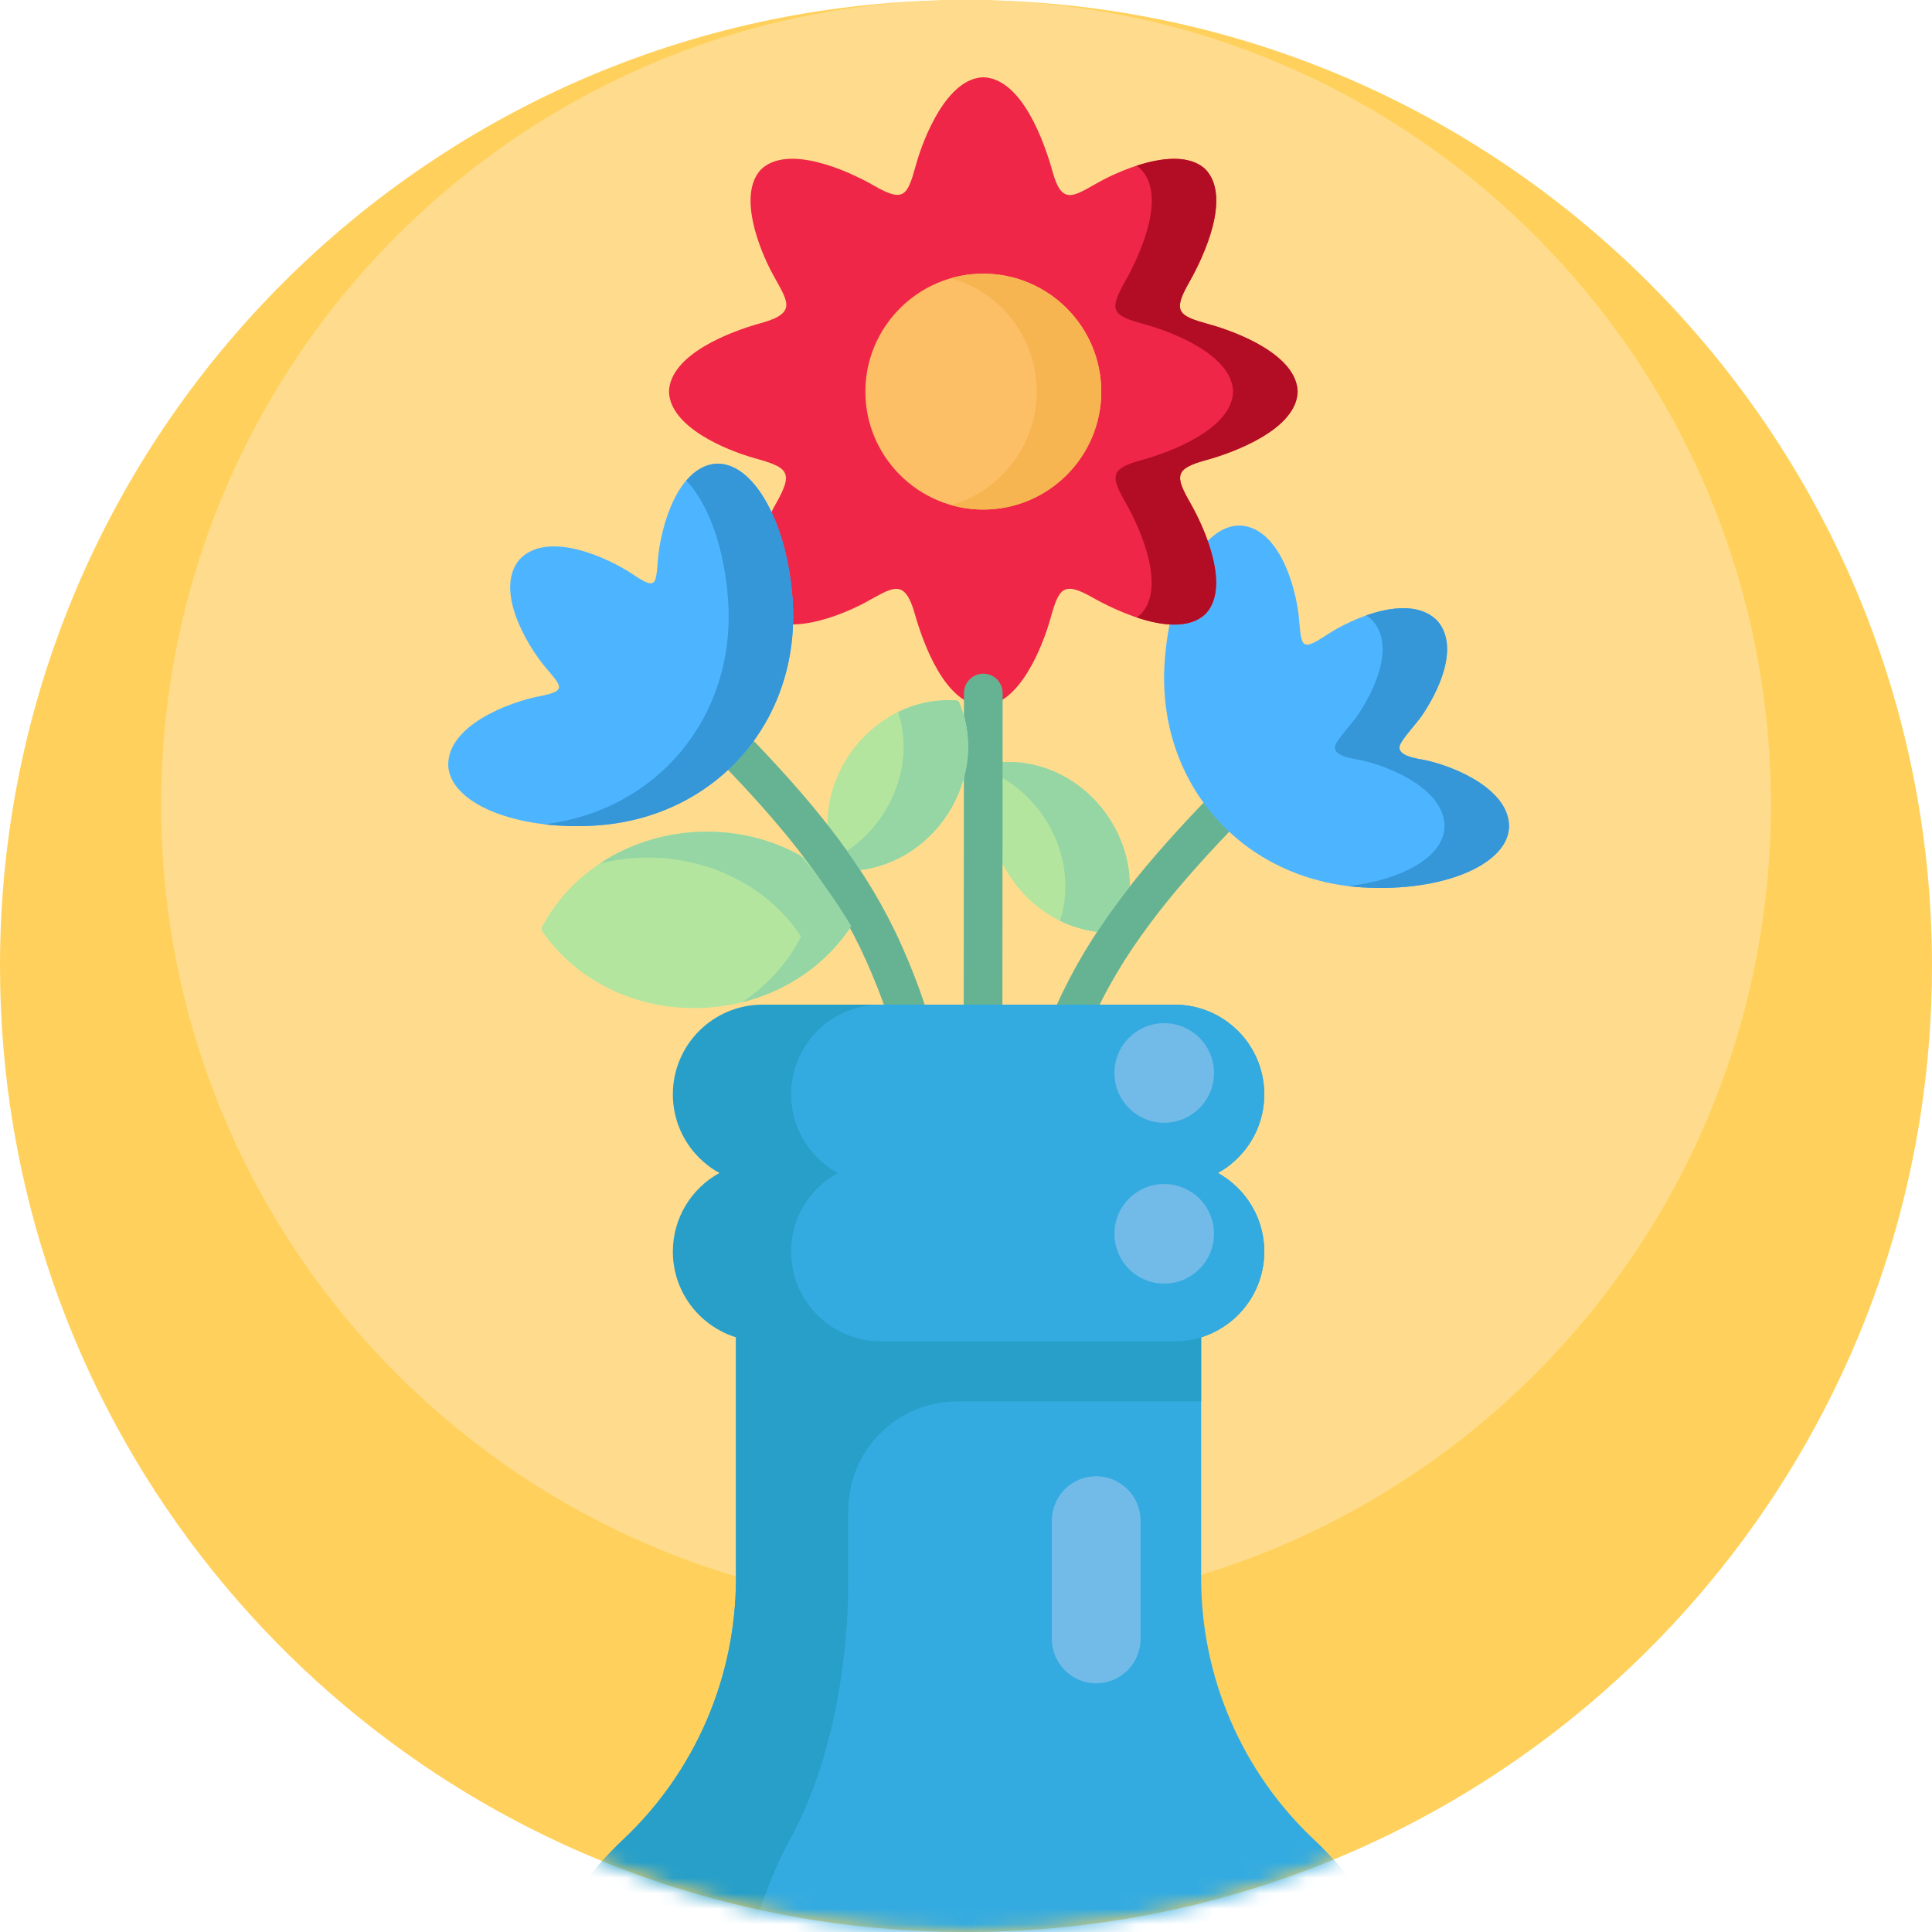 <svg width="125" height="125" viewBox="0 0 125 125" fill="none" xmlns="http://www.w3.org/2000/svg">
<path d="M125 62.5C125 65.722 124.755 68.89 124.283 71.982C123.518 77.023 122.148 81.862 120.253 86.431C119.913 87.25 119.556 88.059 119.181 88.86C116.36 94.923 112.592 100.459 108.066 105.275C105.827 107.661 103.401 109.87 100.814 111.88C100.38 112.219 99.939 112.551 99.495 112.877C91.625 118.668 82.344 122.658 72.268 124.24C69.087 124.74 65.824 125 62.5 125C49.428 125 37.296 120.987 27.265 114.127C21.804 110.395 16.964 105.816 12.936 100.582C4.824 90.038 0 76.832 0 62.5C0 27.982 27.982 0 62.5 0C97.018 0 125 27.982 125 62.5Z" fill="#FFD15C"/>
<path d="M62.5 104.148C91.26 104.148 114.574 80.834 114.574 52.074C114.574 23.314 91.26 0 62.5 0C33.74 0 10.426 23.314 10.426 52.074C10.426 80.834 33.74 104.148 62.5 104.148Z" fill="#FFDC8D"/>
<mask id="mask0" mask-type="alpha" maskUnits="userSpaceOnUse" x="0" y="0" width="125" height="125">
<path d="M125 62.5C125 65.722 124.755 68.89 124.283 71.982C123.518 77.023 122.148 81.862 120.253 86.431C119.913 87.25 119.556 88.059 119.181 88.86C116.36 94.923 112.592 100.459 108.066 105.275C105.827 107.661 103.401 109.87 100.814 111.88C100.38 112.219 99.939 112.551 99.495 112.877C91.625 118.668 82.344 122.658 72.268 124.24C69.087 124.74 65.824 125 62.5 125C49.428 125 37.296 120.987 27.265 114.127C21.804 110.395 16.964 105.816 12.936 100.582C4.824 90.038 0 76.832 0 62.5C0 27.982 27.982 0 62.5 0C97.018 0 125 27.982 125 62.5Z" fill="#FFD15C"/>
</mask>
<g mask="url(#mask0)">
<path fill-rule="evenodd" clip-rule="evenodd" d="M72.473 60.306C69.936 60.557 67.234 59.364 65.53 56.979C63.945 54.76 63.614 52.053 64.432 49.815C64.631 49.27 64.57 49.313 65.152 49.303C67.532 49.251 69.988 50.439 71.573 52.658C73.277 55.044 73.528 57.987 72.473 60.306Z" fill="#B3E59F"/>
<path d="M77.749 52.058C78.227 51.561 79.017 51.542 79.514 52.015C80.016 52.488 80.035 53.279 79.561 53.78C75.648 57.878 72.614 61.622 70.584 66.184C68.554 70.741 67.489 74.938 67.489 82.482C67.489 83.172 66.931 83.731 66.24 83.731C65.549 83.731 64.986 83.172 64.986 82.482C64.986 74.574 66.127 70.055 68.303 65.166C70.48 60.282 73.66 56.345 77.749 52.058Z" fill="#66B394"/>
<path fill-rule="evenodd" clip-rule="evenodd" d="M93.025 40.199C91.283 38.334 87.521 39.957 85.813 41.093C84.175 42.176 84.204 41.831 84.048 40.042C83.868 38.031 82.793 34.226 80.323 34.004C77.881 33.857 75.653 37.865 75.345 42.953C74.872 50.718 80.38 56.941 88.146 57.415C93.238 57.727 97.482 56 97.634 53.558C97.714 51.116 94.194 49.611 92.249 49.19C91.766 49.081 90.323 48.944 90.573 48.215C90.716 47.808 91.643 46.81 91.969 46.341C93.025 44.812 94.459 41.907 93.025 40.199Z" fill="#4DB5FF"/>
<path fill-rule="evenodd" clip-rule="evenodd" d="M73.102 57.348C73.106 55.754 72.605 54.102 71.573 52.659C69.988 50.439 67.532 49.251 65.152 49.303C64.57 49.313 64.631 49.27 64.432 49.815C64.404 49.895 64.376 49.98 64.347 50.061C65.511 50.629 66.571 51.504 67.4 52.659C68.928 54.798 69.288 57.391 68.582 59.578C69.349 59.951 70.163 60.193 70.982 60.292C71.64 59.289 72.345 58.314 73.102 57.348Z" fill="#95D6A4"/>
<path fill-rule="evenodd" clip-rule="evenodd" d="M97.634 53.558C97.715 51.116 94.194 49.611 92.249 49.19C91.766 49.081 90.323 48.944 90.574 48.215C90.716 47.808 91.643 46.81 91.969 46.341C93.025 44.813 94.459 41.907 93.025 40.199C91.941 39.035 90.067 39.228 88.397 39.815C88.562 39.919 88.714 40.047 88.851 40.199C90.285 41.907 88.851 44.813 87.796 46.341C87.469 46.81 86.541 47.808 86.4 48.215C86.149 48.944 87.592 49.081 88.075 49.19C90.02 49.611 93.541 51.116 93.46 53.558C93.342 55.451 90.758 56.918 87.233 57.334C87.531 57.367 87.838 57.396 88.146 57.415C93.238 57.727 97.483 56 97.634 53.558Z" fill="#3596D8"/>
<path fill-rule="evenodd" clip-rule="evenodd" d="M63.617 5C66.126 5.076 67.574 9.207 68.113 11.143C68.714 13.31 69.462 12.695 71.071 11.796C72.713 10.882 76.347 9.396 77.999 10.958C79.679 12.737 77.904 16.57 76.925 18.288C75.85 20.177 76.239 20.432 78.226 20.981C80.086 21.492 83.886 22.974 83.957 25.339C83.886 27.748 79.92 29.253 78.032 29.769C75.955 30.332 76.03 30.82 77.038 32.59C77.99 34.26 79.617 38.008 77.999 39.721C76.224 41.396 72.391 39.622 70.673 38.652C68.818 37.601 68.515 38.036 67.981 39.958C67.47 41.813 65.969 45.608 63.617 45.675C61.166 45.604 59.732 41.643 59.193 39.736C58.516 37.336 57.759 38.022 55.97 38.988C54.352 39.858 50.85 41.24 49.241 39.721C47.622 38.004 49.25 34.265 50.201 32.59C51.38 30.512 50.973 30.242 48.796 29.637C46.979 29.125 43.349 27.63 43.283 25.34C43.354 22.907 47.315 21.431 49.212 20.91C51.664 20.238 50.94 19.495 49.969 17.687C49.099 16.074 47.722 12.567 49.241 10.958C50.992 9.302 54.867 11.043 56.562 12.018C58.473 13.116 58.705 12.681 59.25 10.707C59.761 8.857 61.28 5.066 63.617 5Z" fill="#EF2648"/>
<path fill-rule="evenodd" clip-rule="evenodd" d="M63.618 32.968C67.825 32.968 71.251 29.542 71.251 25.34C71.251 21.137 67.825 17.706 63.618 17.706C59.415 17.706 55.989 21.137 55.989 25.34C55.989 29.542 59.415 32.968 63.618 32.968Z" fill="#FCBF66"/>
<path fill-rule="evenodd" clip-rule="evenodd" d="M73.858 29.769C71.781 30.332 71.857 30.82 72.864 32.59C73.816 34.26 75.444 38.008 73.825 39.721C73.735 39.806 73.641 39.882 73.541 39.948C75.169 40.493 76.944 40.715 77.999 39.721C79.617 38.008 77.989 34.26 77.038 32.59C76.03 30.82 75.954 30.332 78.032 29.769C79.92 29.253 83.886 27.748 83.957 25.339C83.886 22.973 80.086 21.492 78.226 20.981C76.238 20.432 75.85 20.177 76.925 18.288C77.904 16.57 79.679 12.737 77.999 10.958C76.963 9.978 75.145 10.196 73.531 10.722C73.636 10.793 73.735 10.868 73.825 10.958C75.505 12.737 73.73 16.57 72.751 18.288C71.676 20.177 72.064 20.432 74.052 20.981C75.912 21.492 79.712 22.974 79.783 25.339C79.712 27.748 75.746 29.253 73.858 29.769Z" fill="#B20D24"/>
<path fill-rule="evenodd" clip-rule="evenodd" d="M63.617 32.968C67.834 32.968 71.251 29.551 71.251 25.34C71.251 21.123 67.834 17.706 63.617 17.706C62.898 17.706 62.198 17.806 61.531 17.995C64.734 18.904 67.077 21.847 67.077 25.34C67.077 28.827 64.734 31.771 61.531 32.679C62.198 32.869 62.893 32.968 63.617 32.968Z" fill="#F7B551"/>
<path d="M62.368 44.842C62.368 44.151 62.927 43.587 63.617 43.587C64.313 43.587 64.872 44.151 64.872 44.842L64.834 89.226C64.834 89.917 64.275 90.475 63.58 90.475C62.889 90.475 62.33 89.917 62.33 89.226L62.368 44.842Z" fill="#66B394"/>
<path fill-rule="evenodd" clip-rule="evenodd" d="M55.651 58.916C53.897 62.409 50.139 64.941 45.655 65.203C41.479 65.448 37.697 63.66 35.463 60.77C34.916 60.064 34.922 60.186 35.383 59.42C37.265 56.29 40.815 54.076 44.992 53.83C49.476 53.569 53.504 55.646 55.651 58.916Z" fill="#B3E59F"/>
<path fill-rule="evenodd" clip-rule="evenodd" d="M54.163 56.306C56.7 56.557 59.402 55.364 61.105 52.979C62.691 50.76 63.022 48.053 62.203 45.815C62.005 45.27 62.066 45.313 61.484 45.303C59.104 45.251 56.648 46.439 55.062 48.659C53.359 51.044 53.108 53.987 54.163 56.306Z" fill="#B3E59F"/>
<path d="M47.074 49.78C46.601 49.279 46.62 48.488 47.117 48.015C47.618 47.542 48.409 47.561 48.886 48.058C52.975 52.345 56.155 56.282 58.332 61.166C60.509 66.055 61.649 70.574 61.649 78.482C61.649 79.173 61.086 79.731 60.395 79.731C59.705 79.731 59.146 79.173 59.146 78.482C59.146 70.938 58.081 66.741 56.051 62.184C54.021 57.622 50.988 53.878 47.074 49.78Z" fill="#66B394"/>
<path fill-rule="evenodd" clip-rule="evenodd" d="M33.611 36.199C35.385 34.301 39.261 36.023 40.984 37.183C42.465 38.181 42.432 37.831 42.564 36.222C42.73 34.183 43.785 30.231 46.312 30.004C48.754 29.857 50.983 33.865 51.29 38.953C51.764 46.718 46.255 52.941 38.49 53.415C33.398 53.727 29.153 52 29.001 49.558C28.916 46.96 32.877 45.441 34.917 45.043C36.653 44.703 36.37 44.447 35.347 43.245C34.027 41.688 31.983 38.139 33.611 36.199Z" fill="#4DB5FF"/>
<path fill-rule="evenodd" clip-rule="evenodd" d="M44.405 31.087C44.963 30.434 45.607 30.051 46.312 30.004C48.754 29.857 50.983 33.865 51.29 38.953C51.764 46.718 46.255 52.941 38.49 53.415C37.344 53.486 36.246 53.453 35.229 53.33C42.507 52.445 47.571 46.411 47.116 38.953C46.908 35.527 45.834 32.592 44.405 31.087Z" fill="#3596D8"/>
<path fill-rule="evenodd" clip-rule="evenodd" d="M61.105 52.979C62.691 50.76 63.022 48.053 62.203 45.814C62.005 45.27 62.066 45.313 61.484 45.303C60.343 45.279 59.184 45.54 58.114 46.06C58.82 48.247 58.46 50.84 56.931 52.979C56.33 53.821 55.606 54.512 54.807 55.047C55.095 55.459 55.379 55.871 55.654 56.292C57.712 56.046 59.733 54.901 61.105 52.979Z" fill="#95D6A4"/>
<path fill-rule="evenodd" clip-rule="evenodd" d="M51.799 55.366C49.837 54.263 47.486 53.687 44.991 53.831C42.679 53.967 40.563 54.703 38.814 55.864C39.569 55.677 40.357 55.553 41.169 55.508C45.653 55.245 49.681 57.323 51.828 60.593C50.979 62.283 49.654 63.753 48.01 64.847C51.021 64.1 53.536 62.294 55.073 59.919C54.017 58.16 52.949 56.691 51.799 55.366Z" fill="#95D6A4"/>
<path d="M92.332 135.944V189.24C89.15 189.74 85.888 190 82.564 190C62.377 190 44.428 180.431 33 165.582V135.944C33 132.742 33.661 129.61 34.906 126.729C36.15 123.849 37.977 121.222 40.309 119.028C44.974 114.638 47.617 108.518 47.617 102.112V77.324H77.714V102.112C77.714 105.314 78.375 108.447 79.62 111.327C80.862 114.207 82.691 116.834 85.023 119.028C89.686 123.418 92.332 129.538 92.332 135.944Z" fill="#34ABE0"/>
<path d="M81.798 80.98C81.798 84.184 79.199 86.783 75.995 86.783H49.339C47.737 86.783 46.283 86.133 45.235 85.084C44.184 84.033 43.533 82.582 43.533 80.98C43.533 78.786 44.75 76.877 46.546 75.89C47.375 75.434 48.326 75.176 49.339 75.176H75.995C77.008 75.176 77.959 75.433 78.788 75.89C79.153 76.092 79.495 76.332 79.809 76.607C79.908 76.691 80.005 76.781 80.1 76.875C81.148 77.926 81.798 79.375 81.798 80.98Z" fill="#279FC9"/>
<path d="M77.714 80.719H54.885V77.324H47.617V102.112C47.617 105.314 46.956 108.447 45.712 111.327C44.469 114.207 42.64 116.834 40.309 119.028C35.645 123.418 33 129.538 33 135.944V165.582C37.028 170.816 41.867 175.395 47.329 179.127V135.944C47.329 129.538 48.697 123.418 51.107 119.028C52.314 116.834 53.258 114.207 53.901 111.327C54.544 108.447 54.885 105.314 54.885 102.112V97.725C54.885 93.827 58.044 90.668 61.942 90.668H77.714L77.714 80.719Z" fill="#279FC9"/>
<path d="M81.798 70.803C81.798 72.551 81.028 74.115 79.809 75.176C79.495 75.451 79.153 75.691 78.788 75.89C77.959 76.347 77.008 76.607 75.995 76.607H49.339C48.326 76.607 47.375 76.347 46.546 75.89C46.061 75.628 45.62 75.293 45.234 74.908C44.183 73.857 43.533 72.406 43.533 70.804C43.533 67.6 46.133 65 49.339 65H75.995C77.597 65 79.048 65.65 80.099 66.701C81.148 67.75 81.798 69.201 81.798 70.803Z" fill="#279FC9"/>
<path d="M81.798 80.98C81.798 84.184 79.199 86.783 75.995 86.783H56.99C55.388 86.783 53.936 86.133 52.885 85.084C51.837 84.033 51.186 82.582 51.186 80.98C51.186 79.232 51.957 77.668 53.176 76.607C53.49 76.332 53.831 76.092 54.197 75.89C55.026 75.434 55.977 75.176 56.99 75.176H79.809C79.495 75.451 79.153 75.691 78.788 75.89C79.153 76.092 79.495 76.332 79.809 76.607C79.908 76.691 80.005 76.781 80.1 76.875C81.148 77.926 81.798 79.375 81.798 80.98Z" fill="#34ABE0"/>
<path d="M81.798 70.803C81.798 72.551 81.028 74.115 79.809 75.176C79.495 75.451 79.153 75.691 78.788 75.89C79.153 76.092 79.495 76.332 79.809 76.607H56.99C55.977 76.607 55.025 76.347 54.196 75.89C53.831 75.691 53.49 75.452 53.176 75.176C53.076 75.092 52.979 75.002 52.885 74.908C51.836 73.857 51.186 72.406 51.186 70.804C51.186 67.6 53.786 65 56.99 65H75.995C77.597 65 79.048 65.65 80.099 66.701C81.148 67.75 81.798 69.201 81.798 70.803Z" fill="#34ABE0"/>
<path d="M70.923 108.907C69.338 108.907 68.053 107.623 68.053 106.038V98.385C68.053 96.8 69.338 95.515 70.923 95.515C72.508 95.515 73.793 96.8 73.793 98.385V106.038C73.793 107.623 72.508 108.907 70.923 108.907Z" fill="#72BBE8"/>
<path d="M75.324 83.047C77.102 83.047 78.544 81.605 78.544 79.826C78.544 78.048 77.102 76.606 75.324 76.606C73.546 76.606 72.104 78.048 72.104 79.826C72.104 81.605 73.546 83.047 75.324 83.047Z" fill="#72BBE8"/>
<path d="M75.324 72.641C77.102 72.641 78.544 71.199 78.544 69.421C78.544 67.642 77.102 66.201 75.324 66.201C73.546 66.201 72.104 67.642 72.104 69.421C72.104 71.199 73.546 72.641 75.324 72.641Z" fill="#72BBE8"/>
</g>
</svg>
